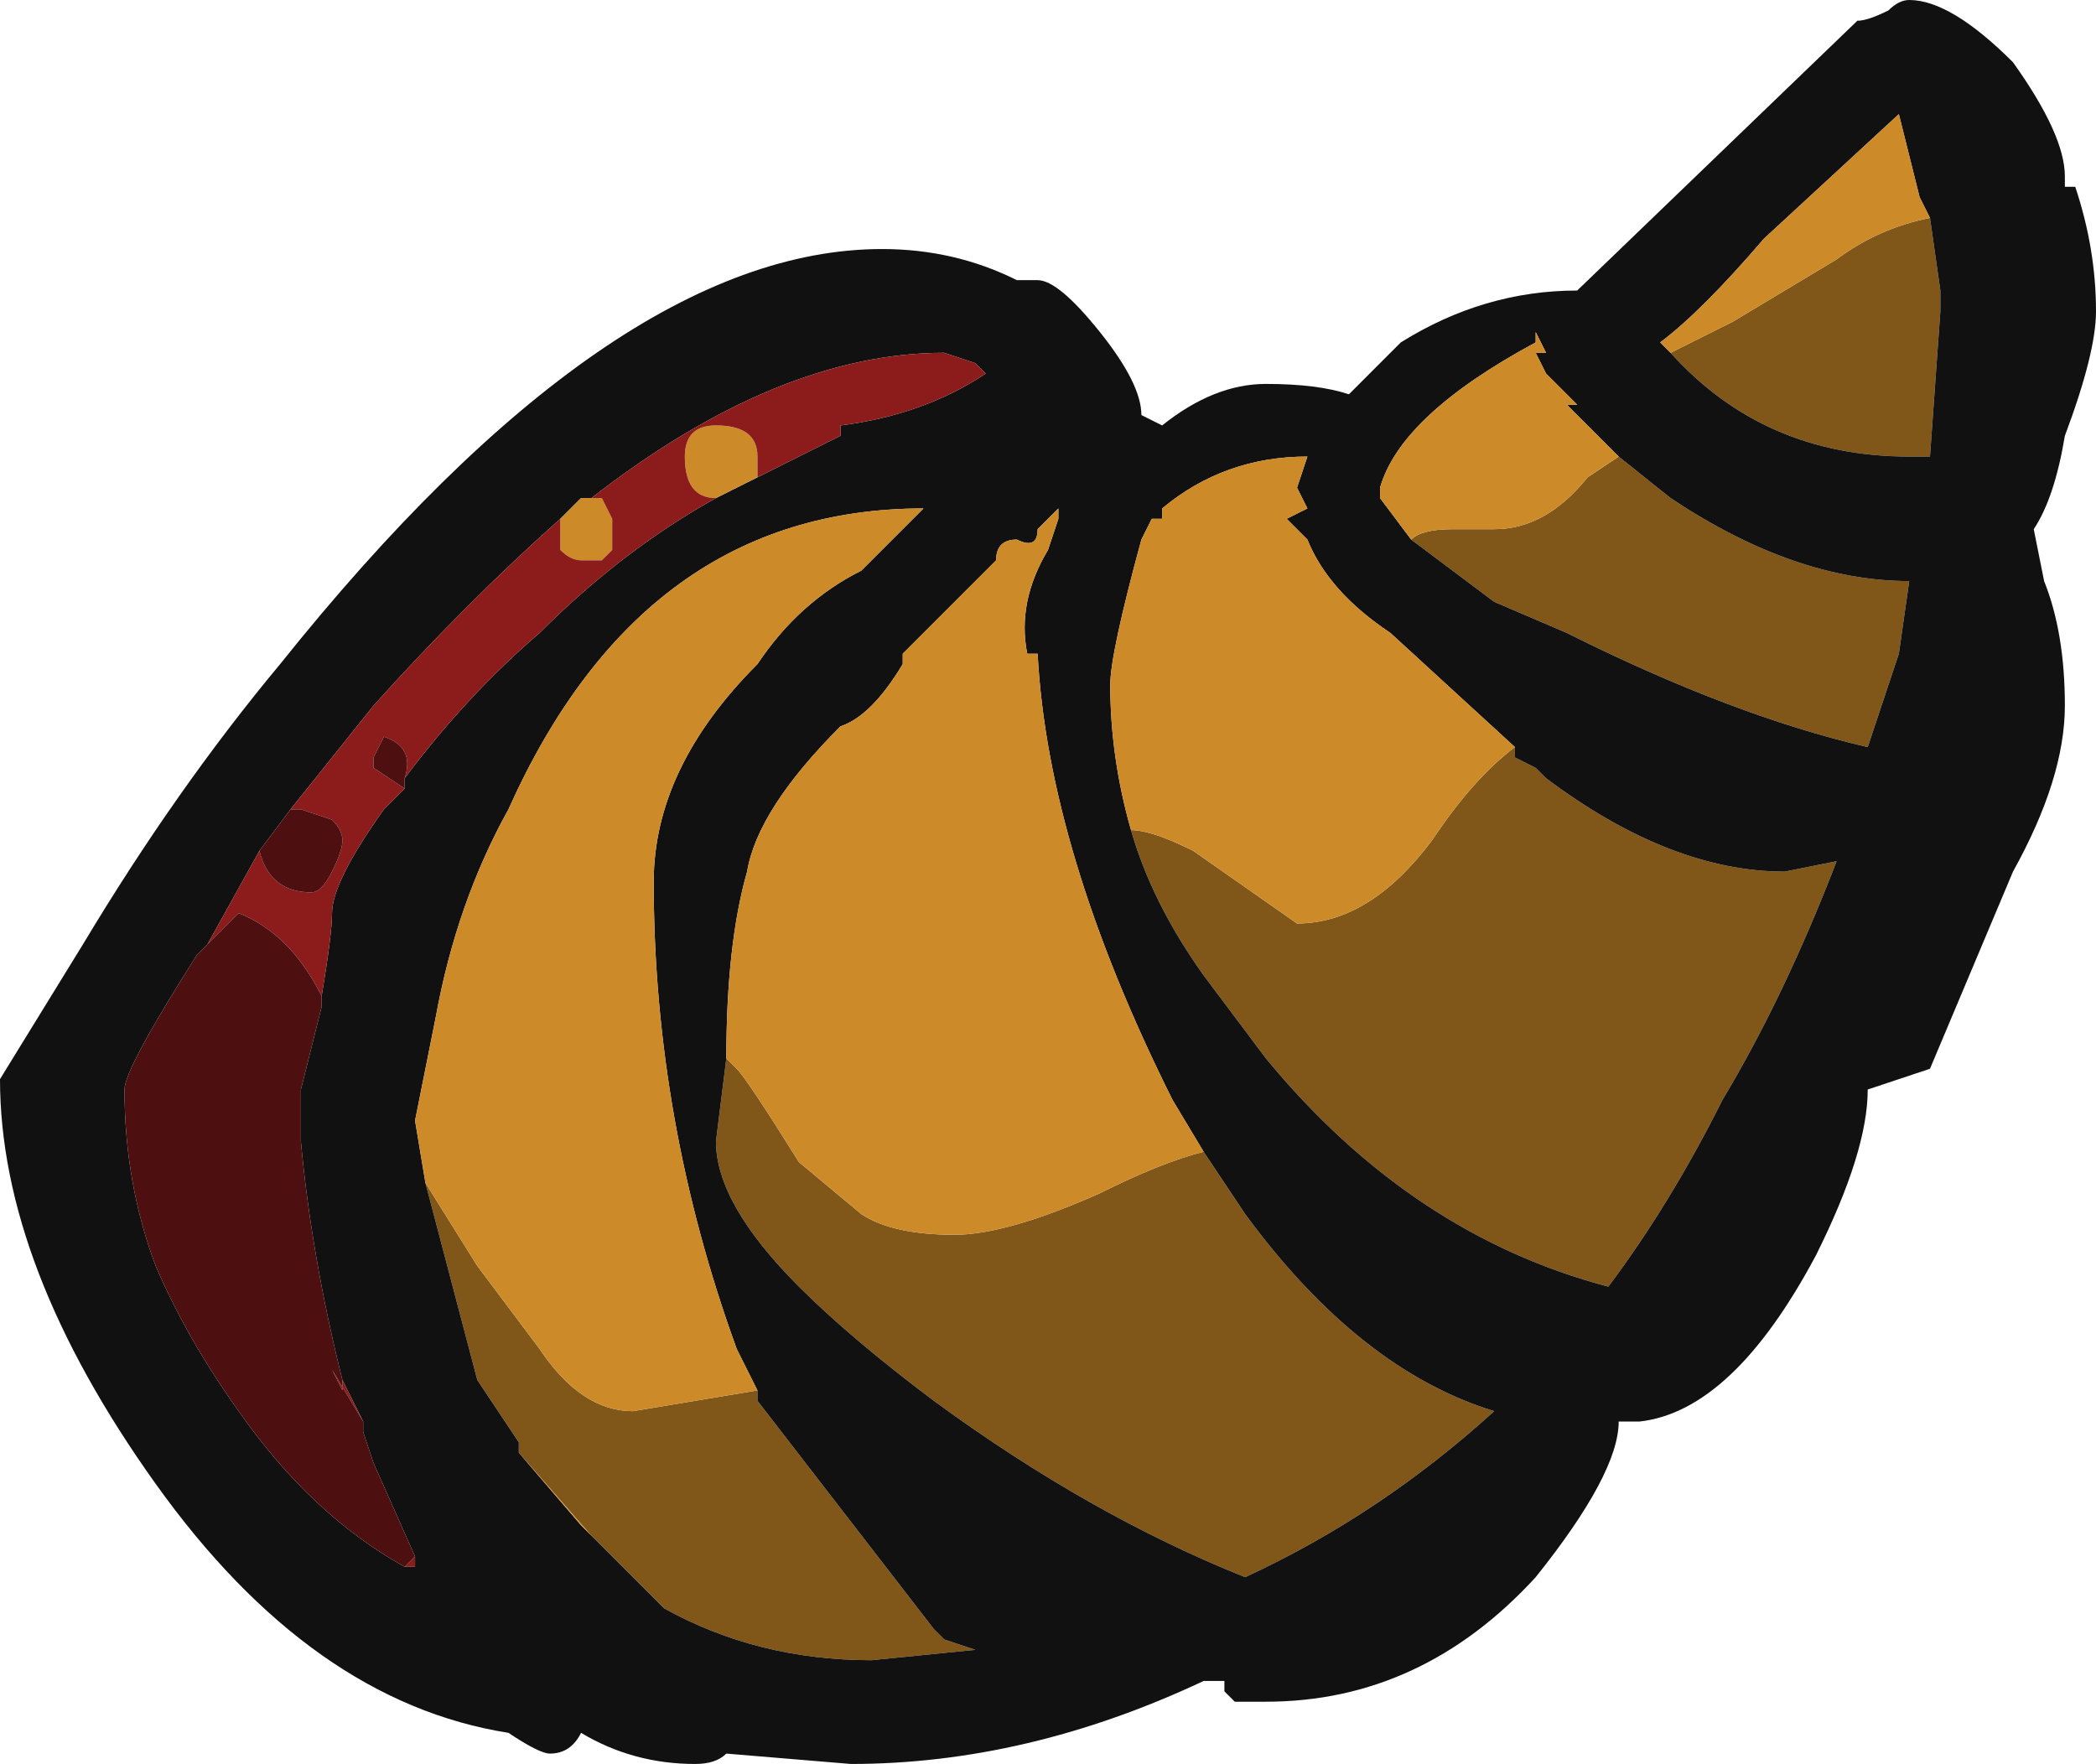 <?xml version="1.0" encoding="UTF-8" standalone="no"?>
<svg xmlns:ffdec="https://www.free-decompiler.com/flash" xmlns:xlink="http://www.w3.org/1999/xlink" ffdec:objectType="shape" height="8.5px" width="10.1px" xmlns="http://www.w3.org/2000/svg">
  <g transform="matrix(1.0, 0.0, 0.0, 1.0, 6.0, 8.5)">
    <path d="M3.3 -7.45 L3.35 -7.1 3.35 -7.0 3.3 -6.3 3.2 -6.3 Q2.5 -6.3 2.05 -6.8 L2.35 -6.95 2.85 -7.25 Q3.05 -7.4 3.3 -7.45 M1.8 -6.3 L2.05 -6.1 Q2.65 -5.7 3.2 -5.7 L3.15 -5.35 3.0 -4.9 Q2.35 -5.05 1.55 -5.45 L1.2 -5.6 Q1.0 -5.75 0.8 -5.9 0.85 -5.95 1.0 -5.95 L1.2 -5.95 Q1.45 -5.95 1.65 -6.2 L1.8 -6.3 M-0.55 -4.5 Q-0.45 -4.5 -0.25 -4.4 L0.25 -4.05 Q0.6 -4.05 0.9 -4.45 1.1 -4.75 1.3 -4.9 L1.3 -4.85 1.4 -4.8 1.45 -4.75 Q2.05 -4.3 2.6 -4.3 L2.85 -4.35 Q2.6 -3.7 2.3 -3.2 2.05 -2.7 1.75 -2.3 0.8 -2.55 0.1 -3.4 L-0.2 -3.8 Q-0.45 -4.15 -0.55 -4.5 M-0.2 -2.95 L0.0 -2.65 Q0.55 -1.9 1.2 -1.7 0.65 -1.2 0.0 -0.9 -0.75 -1.2 -1.5 -1.75 -1.9 -2.05 -2.15 -2.3 -2.55 -2.7 -2.55 -3.0 L-2.5 -3.4 -2.45 -3.35 Q-2.4 -3.3 -2.15 -2.9 L-1.85 -2.65 Q-1.7 -2.55 -1.4 -2.55 -1.15 -2.55 -0.7 -2.75 -0.4 -2.9 -0.2 -2.95 M-2.35 -1.8 L-2.35 -1.75 -1.5 -0.65 -1.45 -0.6 -1.3 -0.55 -1.8 -0.5 Q-2.35 -0.5 -2.8 -0.75 L-3.15 -1.1 -3.5 -1.5 -3.5 -1.55 -3.7 -1.85 -3.95 -2.8 -3.7 -2.4 -3.4 -2.0 Q-3.2 -1.7 -2.95 -1.7 L-2.35 -1.8" fill="#805619" fill-rule="evenodd" stroke="none"/>
    <path d="M2.95 -8.4 Q3.0 -8.4 3.1 -8.45 3.15 -8.5 3.2 -8.5 3.4 -8.5 3.7 -8.2 3.95 -7.85 3.95 -7.65 L3.95 -7.6 4.0 -7.6 Q4.1 -7.3 4.1 -7.0 4.1 -6.8 3.95 -6.4 3.9 -6.1 3.8 -5.95 L3.85 -5.7 Q3.95 -5.45 3.95 -5.1 3.95 -4.75 3.7 -4.3 L3.3 -3.35 3.0 -3.25 Q3.0 -2.95 2.75 -2.45 2.35 -1.7 1.9 -1.65 L1.8 -1.65 Q1.8 -1.4 1.4 -0.9 0.85 -0.3 0.1 -0.3 L-0.05 -0.3 -0.1 -0.35 -0.1 -0.4 -0.2 -0.4 Q-1.05 0.0 -1.9 0.0 L-2.5 -0.05 Q-2.55 0.0 -2.65 0.0 -2.95 0.0 -3.2 -0.15 -3.25 -0.05 -3.35 -0.05 -3.4 -0.05 -3.55 -0.15 -4.5 -0.3 -5.25 -1.35 -6.0 -2.4 -6.0 -3.3 L-5.6 -3.95 Q-5.15 -4.7 -4.65 -5.3 -3.05 -7.3 -1.75 -7.3 -1.4 -7.3 -1.1 -7.15 L-1.0 -7.15 Q-0.9 -7.15 -0.7 -6.9 -0.5 -6.65 -0.5 -6.5 L-0.4 -6.45 Q-0.15 -6.65 0.1 -6.65 0.35 -6.65 0.5 -6.6 L0.75 -6.85 Q1.15 -7.1 1.6 -7.1 L2.95 -8.4 M3.3 -7.45 L3.25 -7.55 3.15 -7.95 2.5 -7.35 Q2.2 -7.0 2.0 -6.85 L2.05 -6.8 Q2.5 -6.3 3.2 -6.3 L3.3 -6.3 3.35 -7.0 3.35 -7.1 3.3 -7.45 M0.8 -5.9 Q1.0 -5.75 1.2 -5.6 L1.55 -5.45 Q2.35 -5.05 3.0 -4.9 L3.15 -5.35 3.2 -5.7 Q2.65 -5.7 2.05 -6.1 L1.8 -6.3 1.55 -6.55 1.6 -6.55 1.45 -6.7 1.4 -6.8 1.45 -6.8 1.4 -6.9 1.4 -6.85 Q0.75 -6.5 0.65 -6.15 L0.65 -6.1 0.8 -5.9 M1.3 -4.9 L0.7 -5.45 Q0.4 -5.65 0.3 -5.9 L0.2 -6.0 0.3 -6.05 0.25 -6.15 0.3 -6.3 Q-0.1 -6.3 -0.4 -6.05 L-0.4 -6.0 -0.45 -6.0 -0.5 -5.9 Q-0.65 -5.35 -0.65 -5.2 -0.65 -4.85 -0.55 -4.5 -0.45 -4.15 -0.2 -3.8 L0.1 -3.4 Q0.8 -2.55 1.75 -2.3 2.05 -2.7 2.3 -3.2 2.6 -3.7 2.85 -4.35 L2.6 -4.3 Q2.05 -4.3 1.45 -4.75 L1.4 -4.8 1.3 -4.85 1.3 -4.9 M-2.5 -3.4 L-2.55 -3.0 Q-2.55 -2.7 -2.15 -2.3 -1.9 -2.05 -1.5 -1.75 -0.75 -1.2 0.0 -0.9 0.65 -1.2 1.2 -1.7 0.55 -1.9 0.0 -2.65 L-0.2 -2.95 -0.35 -3.2 Q-0.95 -4.4 -1.0 -5.35 L-1.05 -5.35 Q-1.1 -5.6 -0.95 -5.85 L-0.9 -6.0 -0.9 -6.05 -1.0 -5.95 Q-1.0 -5.85 -1.1 -5.9 -1.2 -5.9 -1.2 -5.8 L-1.65 -5.35 -1.65 -5.3 Q-1.8 -5.05 -1.95 -5.0 -2.35 -4.6 -2.4 -4.3 -2.5 -3.95 -2.5 -3.4 M-2.45 -6.15 L-1.95 -6.4 -1.95 -6.45 Q-1.55 -6.5 -1.25 -6.7 L-1.3 -6.75 -1.45 -6.8 Q-2.25 -6.8 -3.15 -6.1 L-3.2 -6.1 -3.3 -6.0 Q-3.75 -5.6 -4.2 -5.1 L-4.6 -4.6 -4.75 -4.4 -5.0 -3.95 -5.05 -3.9 Q-5.4 -3.35 -5.4 -3.25 -5.4 -2.8 -5.25 -2.4 -5.1 -2.05 -4.85 -1.7 -4.5 -1.2 -4.05 -0.95 L-4.0 -0.95 -4.0 -1.0 -4.2 -1.45 -4.25 -1.6 -4.25 -1.65 -4.35 -1.85 Q-4.5 -2.45 -4.55 -3.0 L-4.55 -3.25 -4.45 -3.65 -4.45 -3.7 Q-4.4 -4.0 -4.4 -4.1 -4.4 -4.25 -4.15 -4.6 L-4.05 -4.7 -4.05 -4.75 Q-3.75 -5.15 -3.4 -5.45 -3.0 -5.85 -2.55 -6.1 L-2.45 -6.15 M-2.35 -1.8 L-2.45 -2.0 Q-2.85 -3.1 -2.85 -4.25 -2.85 -4.8 -2.35 -5.3 -2.15 -5.6 -1.85 -5.75 L-1.55 -6.05 Q-2.9 -6.05 -3.55 -4.6 -3.8 -4.15 -3.9 -3.6 L-4.0 -3.1 -3.95 -2.8 -3.7 -1.85 -3.5 -1.55 -3.5 -1.5 -3.2 -1.15 -3.15 -1.1 -2.8 -0.75 Q-2.35 -0.5 -1.8 -0.5 L-1.3 -0.55 -1.45 -0.6 -1.5 -0.65 -2.35 -1.75 -2.35 -1.8" fill="#111111" fill-rule="evenodd" stroke="none"/>
    <path d="M2.05 -6.8 L2.0 -6.85 Q2.2 -7.0 2.5 -7.35 L3.15 -7.95 3.25 -7.55 3.3 -7.45 Q3.05 -7.4 2.85 -7.25 L2.35 -6.95 2.05 -6.8 M1.8 -6.3 L1.65 -6.2 Q1.45 -5.95 1.2 -5.95 L1.0 -5.95 Q0.85 -5.95 0.8 -5.9 L0.65 -6.1 0.65 -6.15 Q0.75 -6.5 1.4 -6.85 L1.4 -6.9 1.45 -6.8 1.4 -6.8 1.45 -6.7 1.6 -6.55 1.55 -6.55 1.8 -6.3 M-0.55 -4.5 Q-0.65 -4.85 -0.65 -5.2 -0.65 -5.35 -0.5 -5.9 L-0.45 -6.0 -0.4 -6.0 -0.4 -6.05 Q-0.1 -6.3 0.3 -6.3 L0.25 -6.15 0.3 -6.05 0.2 -6.0 0.3 -5.9 Q0.4 -5.65 0.7 -5.45 L1.3 -4.9 Q1.1 -4.75 0.9 -4.45 0.6 -4.05 0.25 -4.05 L-0.25 -4.4 Q-0.45 -4.5 -0.55 -4.5 M-0.2 -2.95 Q-0.4 -2.9 -0.7 -2.75 -1.15 -2.55 -1.4 -2.55 -1.7 -2.55 -1.85 -2.65 L-2.15 -2.9 Q-2.4 -3.3 -2.45 -3.35 L-2.5 -3.4 Q-2.5 -3.95 -2.4 -4.3 -2.35 -4.6 -1.95 -5.0 -1.8 -5.05 -1.65 -5.3 L-1.65 -5.35 -1.2 -5.8 Q-1.2 -5.9 -1.1 -5.9 -1.0 -5.85 -1.0 -5.95 L-0.9 -6.05 -0.9 -6.0 -0.95 -5.85 Q-1.1 -5.6 -1.05 -5.35 L-1.0 -5.35 Q-0.95 -4.4 -0.35 -3.2 L-0.2 -2.95 M-3.15 -6.1 L-3.1 -6.1 -3.05 -6.0 -3.05 -5.85 -3.1 -5.8 -3.2 -5.8 Q-3.25 -5.8 -3.3 -5.85 L-3.3 -6.0 -3.2 -6.1 -3.15 -6.1 M-2.55 -6.1 Q-2.7 -6.1 -2.7 -6.3 -2.7 -6.45 -2.55 -6.45 -2.35 -6.45 -2.35 -6.3 L-2.35 -6.2 -2.45 -6.15 -2.55 -6.1 M-3.95 -2.8 L-4.0 -3.1 -3.9 -3.6 Q-3.8 -4.15 -3.55 -4.6 -2.9 -6.05 -1.55 -6.05 L-1.85 -5.75 Q-2.15 -5.6 -2.35 -5.3 -2.85 -4.8 -2.85 -4.25 -2.85 -3.1 -2.45 -2.0 L-2.35 -1.8 -2.95 -1.7 Q-3.2 -1.7 -3.4 -2.0 L-3.7 -2.4 -3.95 -2.8 M-3.15 -1.1 L-3.2 -1.15 -3.5 -1.5 -3.15 -1.1" fill="#cc8a28" fill-rule="evenodd" stroke="none"/>
    <path d="M-3.15 -6.1 Q-2.25 -6.8 -1.45 -6.8 L-1.3 -6.75 -1.25 -6.7 Q-1.55 -6.5 -1.95 -6.45 L-1.95 -6.4 -2.45 -6.15 -2.35 -6.2 -2.35 -6.3 Q-2.35 -6.45 -2.55 -6.45 -2.7 -6.45 -2.7 -6.3 -2.7 -6.1 -2.55 -6.1 -3.0 -5.85 -3.4 -5.45 -3.75 -5.15 -4.05 -4.75 -4.0 -4.9 -4.15 -4.95 L-4.2 -4.85 -4.2 -4.8 -4.05 -4.7 -4.15 -4.6 Q-4.4 -4.25 -4.4 -4.1 -4.4 -4.0 -4.45 -3.7 -4.6 -4.0 -4.85 -4.1 L-5.0 -3.95 -4.75 -4.4 Q-4.7 -4.2 -4.5 -4.2 -4.45 -4.2 -4.4 -4.3 -4.35 -4.4 -4.35 -4.45 -4.35 -4.5 -4.4 -4.55 L-4.55 -4.6 -4.6 -4.6 -4.2 -5.1 Q-3.75 -5.6 -3.3 -6.0 L-3.3 -5.85 Q-3.25 -5.8 -3.2 -5.8 L-3.1 -5.8 -3.05 -5.85 -3.05 -6.0 -3.1 -6.1 -3.15 -6.1 M-4.05 -0.95 L-4.0 -1.0 -4.0 -0.95 -4.05 -0.95 M-4.25 -1.65 L-4.4 -1.9 -4.35 -1.8 -4.35 -1.85 -4.25 -1.65" fill="#8c1c1c" fill-rule="evenodd" stroke="none"/>
    <path d="M-4.6 -4.6 L-4.55 -4.6 -4.4 -4.55 Q-4.35 -4.5 -4.35 -4.45 -4.35 -4.4 -4.4 -4.3 -4.45 -4.2 -4.5 -4.2 -4.7 -4.2 -4.75 -4.4 L-4.6 -4.6 M-5.0 -3.95 L-4.85 -4.1 Q-4.6 -4.0 -4.45 -3.7 L-4.45 -3.65 -4.55 -3.25 -4.55 -3.0 Q-4.5 -2.45 -4.35 -1.85 L-4.35 -1.8 -4.4 -1.9 -4.25 -1.65 -4.25 -1.6 -4.2 -1.45 -4.0 -1.0 -4.05 -0.95 Q-4.5 -1.2 -4.85 -1.7 -5.1 -2.05 -5.25 -2.4 -5.4 -2.8 -5.4 -3.25 -5.4 -3.35 -5.05 -3.9 L-5.0 -3.95 M-4.05 -4.7 L-4.2 -4.8 -4.2 -4.85 -4.15 -4.95 Q-4.0 -4.9 -4.05 -4.75 L-4.05 -4.7" fill="#4d0f0f" fill-rule="evenodd" stroke="none"/>
  </g>
</svg>

